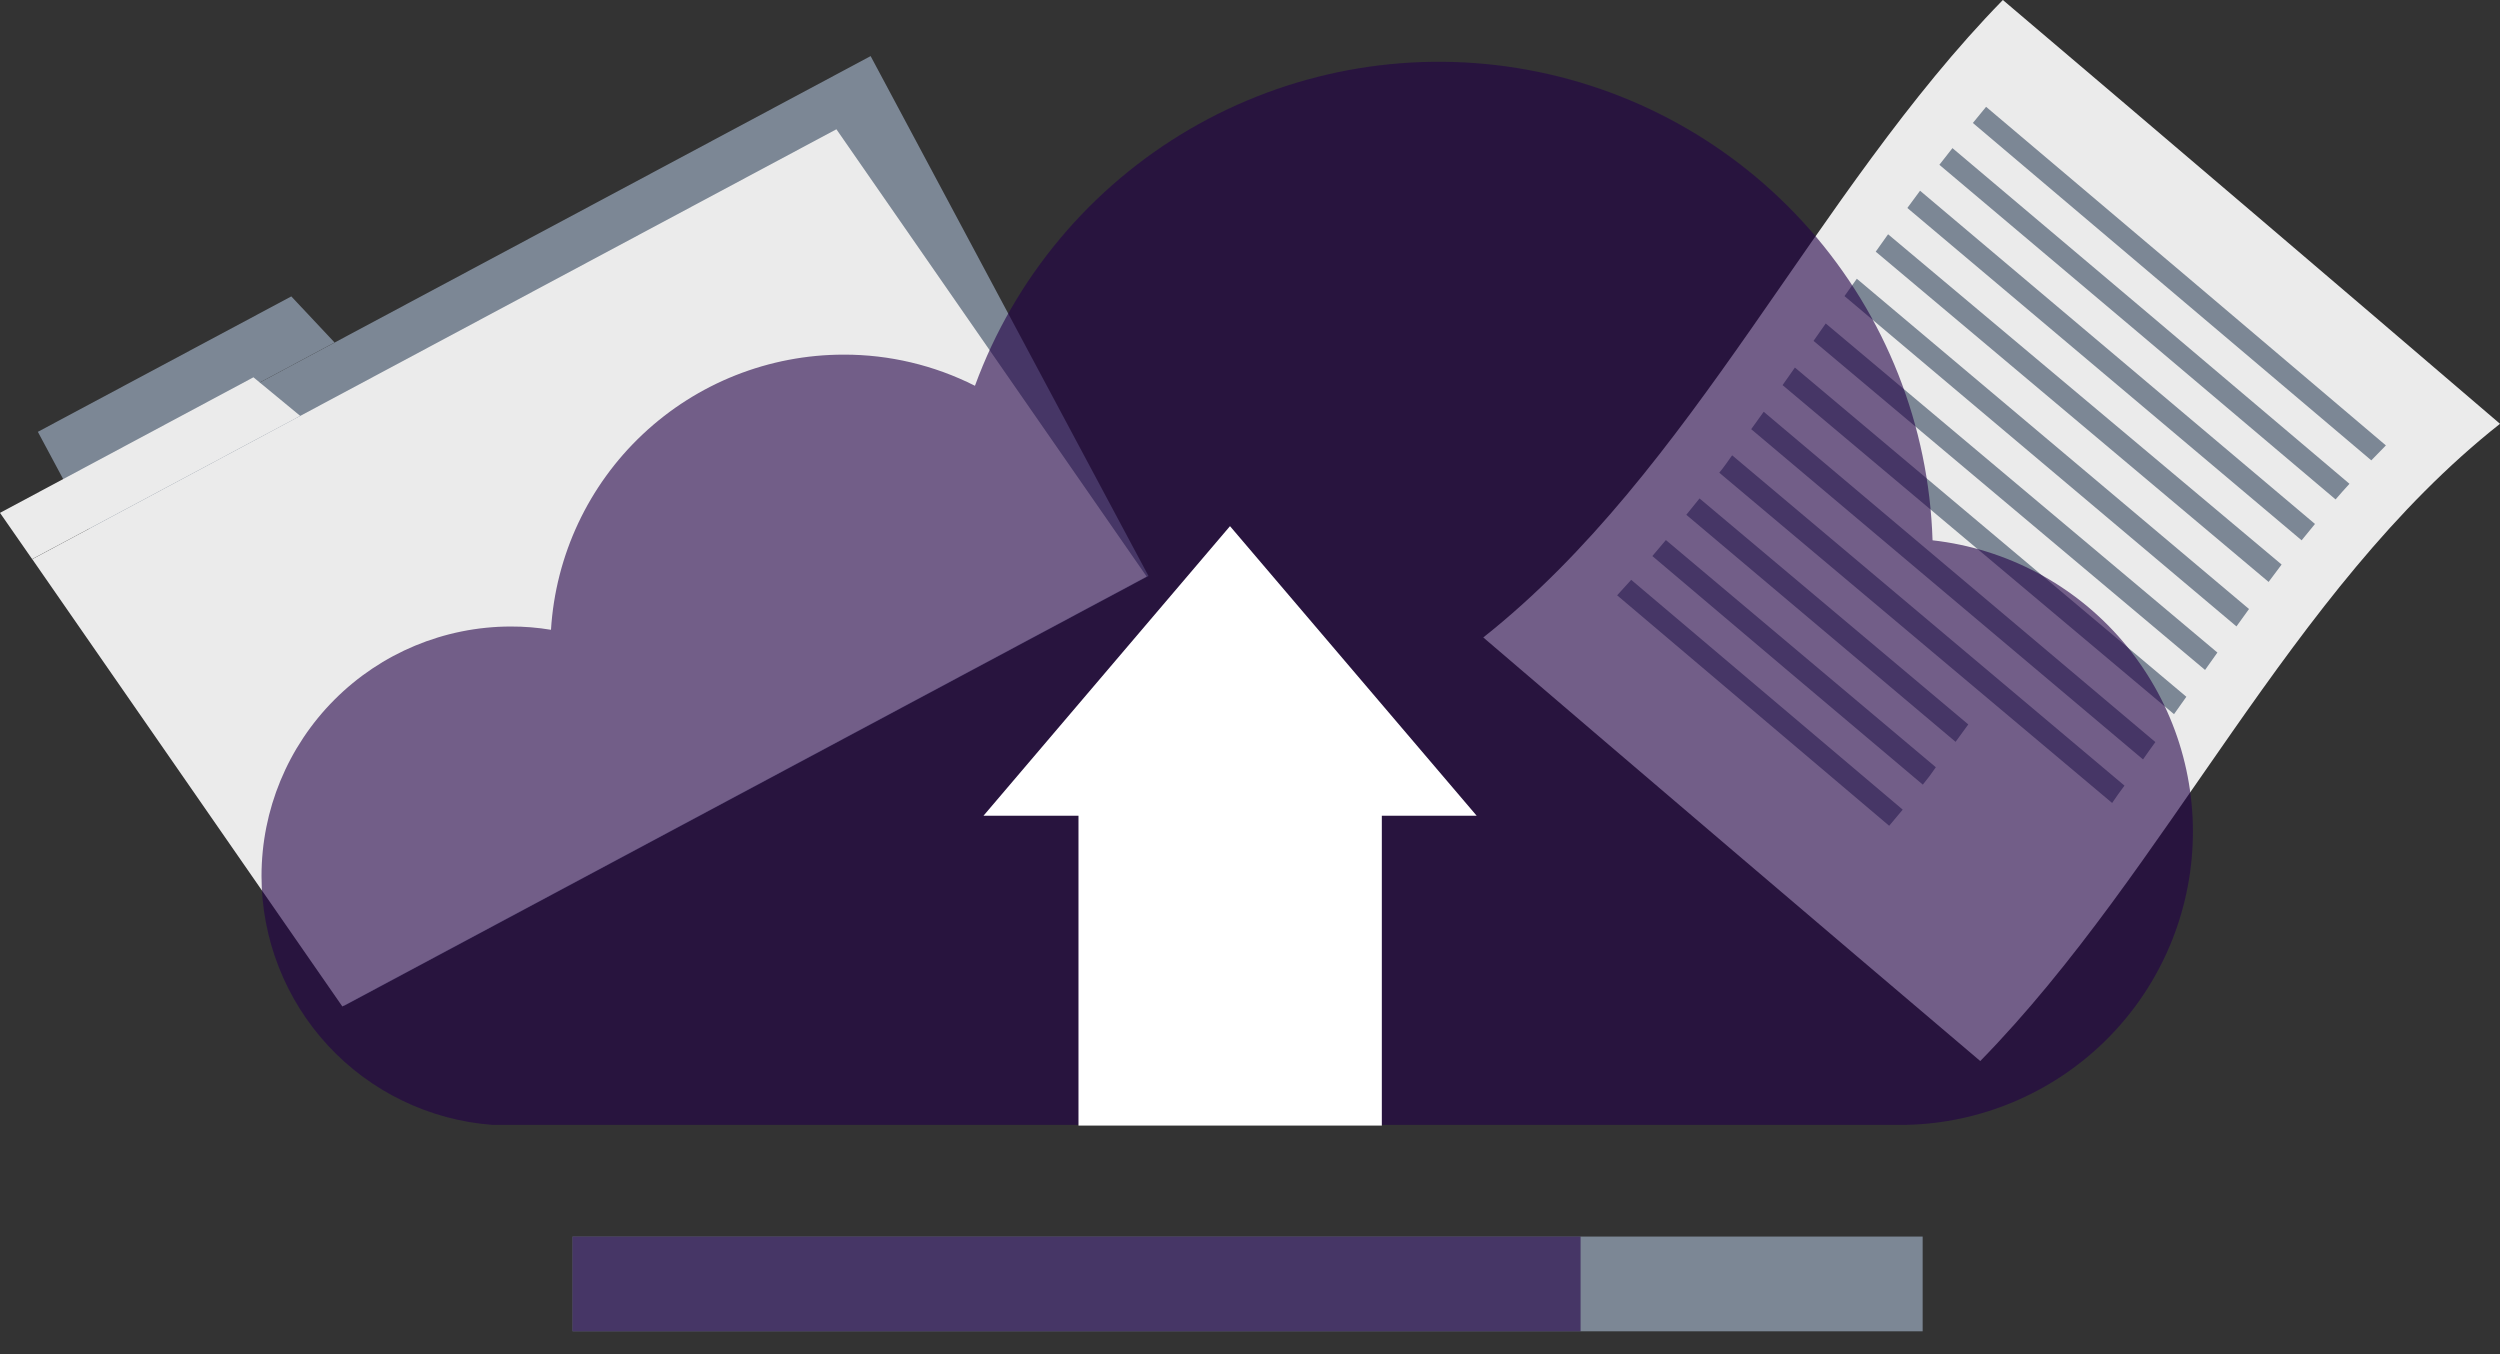 <svg width="48" height="26" viewBox="0 0 48 26" fill="none" xmlns="http://www.w3.org/2000/svg">
<rect x="0" y="0" width="48" height="26" fill="#333333" stroke="none"/>
<path d="M16.716 1.077L1.277 9.328L6.612 19.31L22.051 11.059L16.716 1.077Z" fill="#7C8795"/>
<path d="M5.593 5.691L0.727 8.291L1.281 9.326L6.424 6.576L5.593 5.691Z" fill="#7C8795"/>
<path d="M22.016 11.07L6.573 19.324L0.619 10.736L16.059 2.482L22.016 11.07Z" fill="#EBEBEB"/>
<path d="M4.866 7.244L0 9.847L0.617 10.735L5.764 7.985L4.866 7.244Z" fill="#EBEBEB"/>
<path d="M48 8.137C44.789 5.387 41.607 2.675 38.455 0C34.827 3.715 32.53 9.031 28.479 12.239C31.689 14.987 34.87 17.698 38.021 20.372C41.652 16.658 43.945 11.341 48 8.137Z" fill="#EBEBEB"/>
<path d="M31.049 11.43L36.272 15.855L36.532 15.545L31.319 11.133L31.049 11.43Z" fill="#7C8795"/>
<path d="M31.725 10.676C33.46 12.147 35.191 13.61 36.918 15.065C37.005 14.96 37.088 14.849 37.168 14.731L31.985 10.369L31.725 10.676Z" fill="#7C8795"/>
<path d="M32.377 9.884L37.547 14.243L37.791 13.909L32.631 9.57L32.377 9.884Z" fill="#7C8795"/>
<path d="M33.01 9.076L40.553 15.417C40.629 15.304 40.709 15.19 40.79 15.084L33.257 8.742C33.173 8.859 33.1 8.969 33.01 9.076Z" fill="#7C8795"/>
<path d="M33.623 8.24L41.146 14.581C41.226 14.468 41.303 14.354 41.383 14.248L33.863 7.906L33.623 8.24Z" fill="#7C8795"/>
<path d="M34.225 7.394L41.741 13.712L41.978 13.378L34.462 7.057C34.385 7.17 34.305 7.28 34.225 7.394Z" fill="#7C8795"/>
<path d="M34.82 6.545L42.337 12.863L42.574 12.529L35.054 6.211L34.82 6.545Z" fill="#7C8795"/>
<path d="M35.414 5.685L42.94 12.027L43.181 11.693L35.651 5.352L35.414 5.685Z" fill="#7C8795"/>
<path d="M36.014 4.832C38.523 6.941 41.038 9.055 43.557 11.173L43.807 10.839L36.251 4.498L36.014 4.832Z" fill="#7C8795"/>
<path d="M36.621 3.993C39.133 6.111 41.656 8.238 44.191 10.374L44.448 10.06L36.865 3.662L36.621 3.993Z" fill="#7C8795"/>
<path d="M37.236 3.164C39.764 5.294 42.299 7.435 44.843 9.589C44.933 9.485 45.02 9.385 45.11 9.289C42.555 7.124 40.014 4.975 37.487 2.844L37.236 3.164Z" fill="#7C8795"/>
<path d="M37.879 2.361L45.529 8.839L45.809 8.552C43.237 6.367 40.678 4.2 38.133 2.051L37.879 2.361Z" fill="#7C8795"/>
<path d="M5.021 16.819C5.021 18.027 5.478 19.191 6.3 20.078C7.122 20.964 8.248 21.507 9.454 21.598H36.588C38.017 21.569 39.38 20.998 40.404 20.001C41.427 19.004 42.032 17.655 42.098 16.228C42.164 14.801 41.685 13.402 40.758 12.315C39.831 11.228 38.525 10.534 37.105 10.374C37.036 8.172 36.203 6.063 34.749 4.409C33.295 2.754 31.31 1.658 29.136 1.307C26.961 0.956 24.733 1.373 22.832 2.486C20.931 3.599 19.477 5.338 18.719 7.407C17.938 7.012 17.074 6.807 16.199 6.809C14.766 6.809 13.386 7.355 12.342 8.337C11.297 9.319 10.667 10.662 10.579 12.092C10.322 12.049 10.061 12.028 9.801 12.029C8.532 12.032 7.317 12.537 6.421 13.435C5.525 14.333 5.021 15.55 5.021 16.819Z" fill="#220047" fill-opacity="0.6"/>
<path d="M26.531 14.639H20.707V21.611H26.531V14.639Z" fill="white"/>
<path d="M18.883 15.662H28.352L23.616 10.102L18.883 15.662Z" fill="white"/>
<path d="M36.915 23.742H10.992V25.561H36.915V23.742Z" fill="#7C8795"/>
<path d="M30.347 23.742H10.992V25.561H30.347V23.742Z" fill="#220047" fill-opacity="0.6"/>
</svg>
